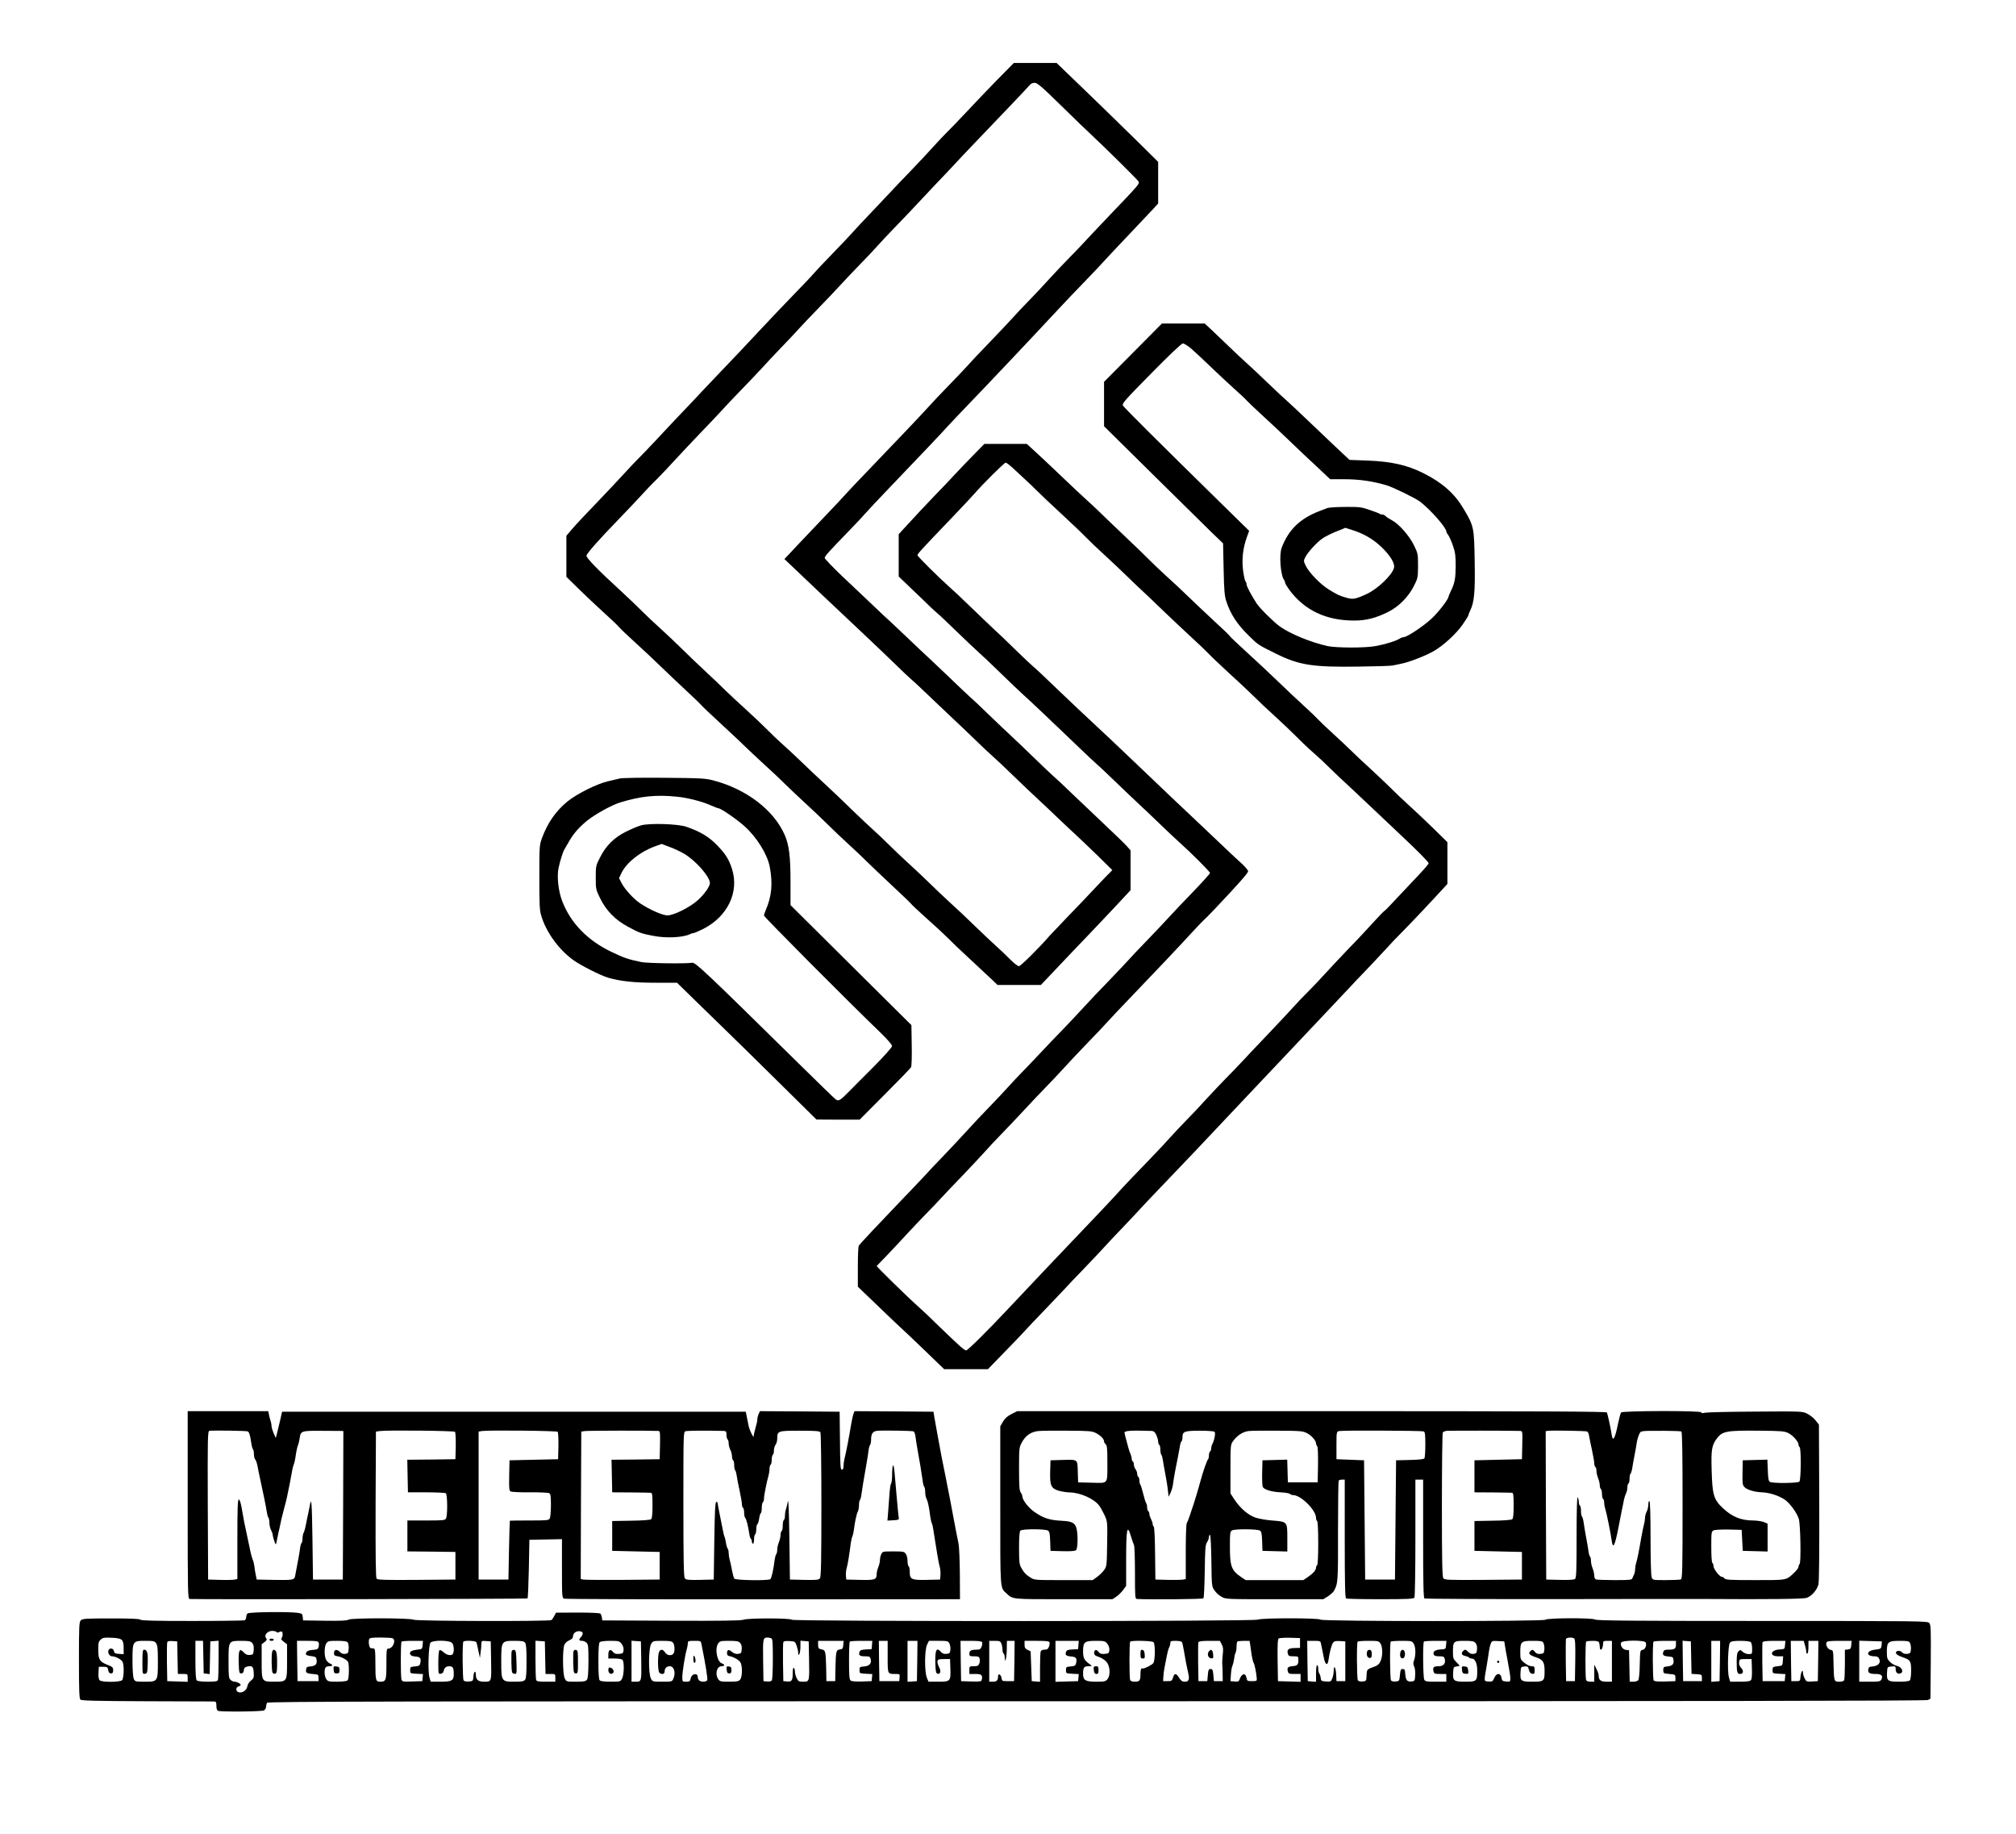<?xml version="1.0" standalone="no"?>
<!DOCTYPE svg PUBLIC "-//W3C//DTD SVG 20010904//EN"
 "http://www.w3.org/TR/2001/REC-SVG-20010904/DTD/svg10.dtd">
<svg version="1.0" xmlns="http://www.w3.org/2000/svg"
 width="1826pt" height="1661pt" viewBox="0 0 1826 1661"
 preserveAspectRatio="xMidYMid meet">

<g transform="translate(0,1661) scale(0.1,-0.1)"
fill="#000000" stroke="none">
<path d="M9033 15888 c-82 -84 -208 -216 -280 -293 -72 -77 -150 -158 -173
-180 -23 -22 -78 -80 -123 -130 -44 -49 -134 -146 -201 -215 -67 -69 -150
-156 -186 -195 -35 -38 -121 -129 -190 -201 -69 -72 -139 -147 -157 -168 -18
-21 -96 -104 -175 -185 -79 -81 -158 -165 -176 -186 -18 -22 -95 -103 -170
-180 -75 -77 -225 -234 -332 -349 -107 -115 -256 -273 -331 -350 -74 -78 -160
-168 -190 -200 -30 -33 -106 -114 -170 -180 -63 -67 -170 -179 -236 -251 -67
-71 -138 -146 -158 -165 -20 -19 -78 -80 -128 -135 -50 -55 -165 -177 -256
-272 -91 -94 -190 -199 -218 -233 l-53 -62 0 -186 0 -186 107 -105 c60 -59
162 -155 228 -215 66 -60 129 -119 140 -133 10 -13 79 -79 153 -146 74 -67
177 -164 230 -216 54 -52 156 -149 227 -215 72 -66 133 -126 138 -133 4 -6 82
-81 175 -166 92 -85 199 -185 237 -223 39 -38 116 -109 170 -159 55 -49 134
-124 175 -165 42 -41 125 -120 185 -175 61 -55 148 -138 195 -185 47 -47 135
-130 195 -185 60 -55 136 -127 169 -160 34 -34 135 -130 226 -215 91 -84 168
-159 173 -166 4 -7 64 -63 134 -126 70 -62 157 -142 193 -178 36 -37 130 -127
210 -200 80 -74 167 -156 195 -182 l50 -48 197 0 196 0 144 152 c78 83 206
217 283 297 77 81 195 205 263 278 l122 131 0 181 0 180 -32 36 c-17 20 -104
104 -192 187 -89 84 -222 210 -297 282 -74 72 -155 148 -180 169 -24 21 -105
98 -179 170 -75 73 -165 159 -200 191 -36 33 -123 116 -195 185 -71 70 -152
146 -180 170 -27 24 -104 97 -170 161 -66 63 -154 147 -195 185 -41 38 -127
118 -190 179 -64 61 -138 131 -165 156 -28 24 -100 92 -160 150 -61 58 -184
174 -273 258 -89 85 -162 161 -162 169 0 16 28 48 223 249 59 61 127 133 150
160 23 26 103 112 177 189 325 340 501 524 555 585 33 36 120 128 194 205 175
181 539 566 810 857 63 68 169 179 236 248 67 69 148 154 180 190 32 36 138
148 235 250 97 102 195 206 218 231 l42 46 0 189 0 188 -188 186 c-103 102
-310 303 -460 448 l-272 262 -193 0 -194 0 -150 -152z m580 -236 c116 -114
236 -230 266 -257 122 -113 423 -411 433 -428 11 -21 10 -23 -257 -302 -99
-104 -206 -217 -236 -250 -29 -32 -92 -98 -139 -145 -47 -47 -125 -131 -175
-185 -49 -55 -130 -140 -178 -190 -49 -49 -123 -128 -165 -175 -43 -46 -138
-148 -213 -225 -75 -77 -158 -165 -184 -195 -27 -30 -103 -111 -171 -180 -67
-69 -153 -159 -190 -201 -67 -74 -261 -278 -549 -578 -78 -80 -165 -173 -195
-206 -29 -33 -104 -112 -164 -175 -61 -64 -174 -183 -251 -264 l-140 -149 120
-114 c121 -116 297 -282 569 -538 82 -77 214 -203 293 -279 78 -77 157 -151
174 -165 18 -14 93 -85 168 -157 75 -71 170 -161 211 -200 41 -38 126 -119
190 -181 63 -62 135 -129 159 -150 25 -21 110 -101 190 -179 80 -78 180 -172
221 -210 41 -38 122 -114 180 -170 58 -56 132 -125 165 -155 33 -30 120 -114
195 -186 l135 -133 -71 -72 c-38 -40 -95 -100 -125 -132 -30 -33 -118 -125
-196 -205 -77 -80 -156 -163 -175 -184 -95 -111 -264 -277 -279 -277 -10 0
-44 26 -76 58 -32 33 -89 87 -128 122 -38 34 -124 115 -190 179 -66 65 -169
162 -229 216 -60 55 -148 138 -195 185 -48 47 -131 125 -185 174 -54 49 -135
126 -180 171 -45 45 -106 103 -136 129 -30 27 -116 107 -190 179 -74 73 -189
182 -254 242 -66 61 -154 144 -196 185 -42 41 -119 113 -171 160 -52 46 -123
114 -159 151 -36 36 -119 115 -184 174 -66 60 -148 136 -183 170 -34 35 -120
116 -190 181 -70 66 -166 157 -213 204 -47 47 -130 125 -185 175 -55 49 -134
124 -175 165 -41 41 -122 119 -180 172 -209 191 -322 307 -318 326 4 22 110
142 294 332 72 74 161 169 199 210 37 41 99 107 139 145 39 39 118 122 175
185 58 63 160 171 226 240 67 69 150 157 185 195 35 39 120 129 189 200 70 72
151 157 181 190 29 33 110 119 179 191 69 71 141 148 160 170 19 21 97 104
175 184 78 80 163 170 190 200 27 30 107 114 177 187 71 72 147 153 170 180
23 26 105 114 183 194 77 80 157 163 176 185 19 21 89 95 154 164 66 69 147
154 180 190 33 36 107 115 165 175 332 346 496 519 513 540 13 17 30 25 49 25
25 0 63 -33 242 -208z"/>
<path d="M10262 13416 l-262 -264 0 -201 0 -201 438 -433 c240 -237 483 -476
538 -530 l102 -98 5 -232 c4 -192 8 -242 24 -292 38 -116 98 -209 205 -313 85
-83 81 -81 245 -162 211 -104 330 -123 748 -117 154 2 294 6 310 10 17 4 55
12 85 18 71 15 209 69 284 111 89 51 206 158 264 242 29 41 52 79 52 84 0 5 7
23 15 40 38 76 47 166 42 447 -5 311 -7 320 -101 478 -81 137 -190 234 -362
321 -147 74 -292 107 -510 115 l-161 6 -133 125 c-73 69 -192 182 -264 251
-72 69 -149 141 -171 160 -22 19 -98 90 -170 159 -71 69 -159 151 -195 183
-36 32 -110 102 -165 155 -55 53 -126 121 -157 150 l-56 52 -194 0 -194 0
-262 -264z m527 37 c31 -27 110 -100 176 -164 66 -64 161 -152 210 -196 50
-44 104 -95 120 -113 17 -18 80 -78 140 -133 61 -55 167 -155 236 -221 69 -67
182 -174 252 -238 l125 -118 124 0 c143 0 265 -18 393 -57 60 -19 255 -114
297 -146 92 -70 238 -235 238 -270 0 -5 8 -21 19 -35 10 -15 29 -58 42 -97 20
-57 24 -90 24 -180 -1 -115 -8 -154 -44 -228 -11 -24 -21 -46 -21 -50 0 -22
-84 -133 -149 -195 -72 -69 -226 -172 -257 -172 -8 0 -25 -6 -37 -14 -33 -21
-133 -52 -217 -67 -95 -18 -357 -17 -436 0 -153 34 -341 112 -434 179 -57 42
-180 164 -208 207 -51 79 -92 157 -92 175 0 11 -4 21 -9 24 -4 3 -14 45 -21
93 -14 102 -3 208 33 307 l21 59 -245 240 c-572 561 -887 875 -898 894 -9 19
17 49 257 292 164 167 274 271 286 271 10 0 44 -21 75 -47z"/>
<path d="M12020 12008 c-14 -6 -43 -17 -65 -25 -179 -68 -283 -168 -346 -333
-25 -65 -10 -256 23 -294 4 -6 8 -16 8 -23 0 -8 18 -37 39 -66 138 -185 333
-277 586 -277 109 0 196 22 310 79 94 47 181 135 230 231 37 73 38 78 39 185
0 107 -1 112 -36 185 -44 90 -138 196 -202 229 -25 14 -51 30 -57 38 -6 7 -19
13 -29 13 -9 0 -20 3 -23 7 -4 3 -44 19 -89 34 -76 27 -94 29 -223 28 -77 0
-151 -5 -165 -11z m240 -202 c100 -32 190 -87 265 -162 73 -74 111 -139 101
-177 -16 -64 -147 -190 -246 -236 -102 -47 -125 -51 -182 -35 -65 18 -86 28
-165 77 -73 45 -176 151 -206 213 -21 45 -21 45 -2 82 25 46 103 131 155 167
22 15 77 43 122 61 46 18 83 33 83 34 0 0 34 -11 75 -24z"/>
<path d="M8815 12487 c-55 -56 -129 -134 -165 -172 -35 -39 -123 -131 -195
-205 -71 -75 -172 -181 -222 -237 l-93 -101 0 -191 0 -192 122 -117 c68 -64
139 -133 158 -152 20 -19 51 -48 70 -64 19 -15 100 -92 180 -170 80 -77 169
-162 199 -188 30 -26 117 -109 195 -185 78 -76 166 -160 196 -187 59 -52 331
-310 520 -492 63 -61 135 -128 160 -150 25 -21 103 -96 175 -165 71 -69 157
-150 189 -180 33 -30 118 -111 190 -180 72 -70 158 -151 191 -180 101 -90 275
-264 275 -275 0 -6 -71 -85 -158 -175 -87 -90 -187 -195 -222 -234 -34 -38
-120 -128 -189 -200 -70 -71 -148 -155 -175 -185 -27 -30 -106 -113 -175 -185
-70 -71 -170 -177 -223 -235 -53 -58 -138 -148 -189 -201 -52 -53 -149 -154
-215 -225 -67 -71 -146 -154 -176 -184 -29 -30 -80 -84 -112 -120 -32 -36
-106 -114 -165 -175 -59 -60 -156 -164 -216 -230 -60 -66 -157 -169 -216 -230
-58 -60 -137 -144 -174 -185 -38 -41 -133 -140 -210 -220 -172 -179 -356 -375
-367 -392 -4 -7 -8 -93 -8 -192 l0 -179 163 -156 c89 -87 187 -179 217 -207
30 -27 133 -124 228 -216 l174 -168 198 0 198 0 134 138 c74 75 161 166 194
202 32 36 113 121 180 190 66 69 147 154 180 189 32 36 118 126 190 200 72 75
153 161 180 191 27 30 99 107 160 170 60 63 137 144 169 180 33 36 123 131
200 211 157 163 388 406 578 609 70 74 207 219 304 322 98 104 238 252 312
330 74 79 205 217 291 308 86 91 181 192 211 224 30 33 89 95 131 138 42 44
121 127 175 186 53 59 131 141 173 182 63 63 252 263 368 390 l32 35 0 189 0
189 -117 115 c-65 64 -165 158 -223 211 -58 52 -139 129 -180 171 -42 41 -125
120 -185 175 -61 55 -135 125 -165 155 -30 30 -105 100 -165 155 -61 55 -123
115 -140 133 -16 18 -77 76 -135 129 -58 53 -161 150 -229 216 -68 66 -193
182 -277 259 -85 77 -154 143 -154 146 0 4 -64 66 -142 137 -77 72 -182 170
-232 219 -50 49 -140 134 -201 188 -60 55 -141 132 -180 172 -38 39 -104 102
-145 140 -41 39 -133 127 -205 196 -71 70 -157 151 -190 180 -33 29 -143 132
-245 230 -102 97 -211 200 -243 228 l-57 52 -192 0 -192 0 -101 -103z m358
-115 c29 -27 79 -73 111 -103 33 -30 82 -77 110 -105 28 -29 128 -123 221
-209 94 -87 195 -183 225 -215 30 -31 104 -101 163 -155 59 -54 147 -137 195
-184 48 -47 117 -113 152 -145 36 -33 121 -114 190 -181 69 -66 177 -168 240
-226 63 -57 137 -128 165 -157 27 -29 111 -108 184 -175 74 -67 173 -160 221
-207 47 -47 135 -130 195 -184 61 -55 148 -138 195 -185 47 -48 121 -118 165
-156 44 -38 105 -95 135 -126 30 -30 89 -86 130 -124 41 -38 152 -141 245
-230 94 -89 208 -197 255 -241 167 -156 270 -261 270 -272 0 -7 -40 -53 -88
-104 -49 -51 -138 -146 -198 -210 -60 -65 -111 -118 -115 -118 -3 0 -48 -46
-99 -102 -51 -57 -149 -162 -219 -233 -69 -72 -166 -176 -216 -230 -49 -55
-122 -131 -161 -170 -39 -38 -97 -99 -129 -135 -32 -36 -137 -148 -234 -250
-97 -101 -205 -216 -241 -255 -36 -38 -99 -104 -140 -145 -41 -42 -120 -125
-175 -185 -55 -61 -135 -146 -178 -189 -42 -43 -119 -124 -169 -180 -50 -56
-153 -164 -228 -241 -75 -77 -163 -169 -195 -205 -60 -68 -259 -278 -500 -530
-125 -131 -240 -252 -530 -560 -183 -195 -360 -370 -374 -370 -16 0 -66 45
-246 219 -71 70 -152 147 -180 171 -89 78 -388 370 -384 375 2 2 40 41 84 87
44 46 125 132 180 192 55 60 136 145 180 190 44 44 109 113 144 151 36 39 117
124 181 190 64 66 152 161 197 210 44 50 124 135 178 190 54 55 143 150 199
210 56 61 134 143 174 184 41 41 119 124 175 185 55 61 158 170 227 241 70 72
149 155 175 185 27 30 110 118 185 196 237 247 473 496 574 607 55 59 104 111
110 115 6 4 49 48 96 97 217 229 305 329 305 345 0 9 -31 46 -70 80 -38 35
-127 117 -196 184 -69 66 -148 141 -175 166 -71 66 -416 393 -574 545 -125
120 -307 292 -535 504 -49 47 -151 144 -226 215 -74 72 -150 143 -169 158 -18
15 -92 85 -164 155 -72 71 -162 157 -201 192 -38 36 -131 124 -205 196 -74 72
-157 150 -185 174 -95 84 -295 282 -295 293 0 12 37 53 299 326 97 101 194
205 216 230 78 90 271 282 284 282 7 0 36 -22 64 -48z"/>
<path d="M5615 9560 c-22 -5 -71 -17 -110 -26 -100 -23 -281 -114 -366 -183
-105 -86 -179 -193 -230 -331 -23 -63 -24 -74 -24 -355 0 -250 2 -298 18 -350
43 -145 155 -300 283 -395 65 -49 252 -144 324 -165 112 -32 233 -45 428 -45
l194 0 176 -172 c97 -95 233 -227 301 -293 68 -66 273 -267 455 -447 l331
-327 195 -1 196 0 229 230 c126 126 233 236 237 245 5 8 8 98 6 198 l-3 183
-547 543 -548 544 0 212 c0 228 -13 333 -52 422 -98 225 -343 414 -643 494
-74 20 -109 22 -445 25 -202 2 -383 -1 -405 -6z m515 -165 c94 -9 225 -42 302
-76 36 -16 70 -29 75 -29 22 0 169 -101 239 -165 108 -97 205 -253 226 -365
29 -155 18 -267 -38 -397 -8 -17 -14 -37 -14 -45 0 -12 760 -776 1058 -1063
59 -57 102 -107 102 -118 0 -11 -66 -86 -162 -183 -90 -89 -192 -193 -228
-229 -80 -82 -94 -90 -120 -72 -11 7 -181 173 -379 368 -781 769 -892 874
-920 870 -55 -10 -409 -5 -461 6 -122 25 -158 38 -275 94 -216 104 -368 262
-443 459 -35 90 -49 222 -33 299 13 61 41 150 52 166 4 6 19 32 34 59 45 82
93 138 173 204 71 57 222 141 297 164 189 58 326 72 515 53z"/>
<path d="M5805 9135 c-27 -8 -88 -33 -133 -56 -108 -53 -183 -127 -236 -232
-39 -76 -40 -80 -40 -185 0 -104 2 -109 39 -186 56 -114 138 -198 257 -261
100 -54 115 -59 223 -80 119 -24 273 -16 337 16 10 5 23 9 30 9 7 0 46 17 87
37 222 113 328 334 261 544 -27 84 -56 132 -127 206 -79 84 -157 131 -288 176
-79 26 -333 34 -410 12z m392 -257 c106 -63 233 -208 233 -266 0 -30 -52 -103
-109 -154 -72 -65 -218 -138 -276 -138 -44 0 -164 53 -247 109 -59 40 -138
126 -167 182 l-24 46 23 49 c45 92 169 191 302 239 l61 22 74 -28 c41 -15 100
-43 130 -61z"/>
<path d="M1700 2980 c0 -803 1 -850 18 -851 107 -5 3054 0 3060 5 4 4 9 125
12 269 l5 262 148 3 147 3 0 -266 c0 -254 1 -266 19 -273 11 -4 822 -7 1803
-6 l1783 1 -1 224 c-1 123 -6 249 -12 279 -6 30 -16 78 -21 105 -6 28 -15 75
-20 105 -14 81 -55 290 -81 420 -26 126 -40 199 -59 305 -6 33 -16 85 -21 115
-6 30 -14 75 -18 100 l-7 45 -358 3 -357 2 -9 -22 c-5 -13 -14 -54 -21 -93
-19 -118 -48 -266 -61 -316 -5 -20 -9 -50 -9 -68 0 -21 -5 -31 -15 -31 -13 0
-15 38 -17 263 l-3 262 -361 3 -361 2 -11 -25 c-7 -14 -12 -36 -12 -47 0 -12
-4 -35 -10 -52 -5 -17 -13 -49 -18 -71 l-8 -40 -19 35 c-10 19 -22 53 -26 75
-5 22 -12 58 -16 80 l-8 40 -2100 0 -2100 0 -18 -80 c-11 -44 -23 -98 -29
-119 l-10 -39 -19 42 c-10 24 -19 52 -19 64 0 11 -4 34 -10 51 -5 17 -12 43
-15 59 l-5 27 -365 0 -365 0 0 -850z m543 667 c14 -5 23 -34 34 -112 3 -22 9
-44 14 -49 5 -6 9 -26 9 -46 0 -20 5 -41 12 -48 6 -6 15 -31 20 -57 4 -25 13
-65 18 -90 33 -149 61 -288 67 -330 3 -22 9 -44 14 -49 5 -6 9 -27 9 -47 0
-20 7 -50 15 -65 8 -16 15 -36 15 -44 0 -8 7 -33 14 -55 16 -44 13 -47 31 40
3 17 10 49 16 73 5 23 13 61 18 85 6 23 17 69 26 102 9 33 21 78 25 100 16 76
41 200 46 235 3 19 9 44 14 55 5 11 11 36 14 55 10 70 18 105 26 125 5 11 11
38 14 59 9 67 16 69 188 68 84 0 165 -1 181 -1 l27 -1 -2 -672 -3 -673 -135 0
-135 0 -5 365 c-5 334 -9 390 -24 305 -3 -16 -10 -50 -15 -75 -6 -25 -15 -68
-20 -97 -5 -28 -14 -61 -20 -72 -6 -11 -11 -35 -11 -55 0 -19 -4 -37 -9 -40
-4 -3 -11 -27 -14 -53 -5 -41 -14 -88 -44 -246 -7 -36 -19 -38 -198 -35 l-150
3 -8 40 c-5 22 -11 58 -13 80 -3 22 -9 49 -15 60 -5 11 -14 43 -20 70 -5 28
-15 70 -20 95 -5 25 -14 65 -19 90 -5 25 -13 65 -19 90 -5 25 -15 80 -22 123
-9 49 -18 77 -26 77 -10 0 -13 -75 -13 -360 l0 -360 -22 -5 c-13 -3 -72 -5
-133 -3 l-110 3 -3 672 c-2 622 -1 672 15 675 27 5 331 1 346 -5z m1878 -4 c5
-5 8 -60 7 -129 l-3 -119 -218 -3 -218 -2 3 -148 3 -147 165 0 c91 0 171 -4
178 -8 15 -10 17 -199 2 -228 -10 -18 -23 -19 -180 -19 l-170 0 0 -140 0 -140
218 -2 217 -3 0 -125 0 -125 -351 -3 c-288 -2 -353 0 -363 11 -8 11 -10 191
-9 673 l3 659 35 5 c66 9 671 3 681 -7z m930 0 c5 -5 8 -61 7 -129 l-3 -119
-220 -5 -220 -5 -3 -137 c-2 -123 -1 -138 15 -146 10 -4 88 -8 173 -7 85 1
163 -3 173 -7 14 -7 17 -23 17 -109 0 -55 -5 -109 -10 -120 -10 -18 -23 -19
-185 -19 -96 0 -176 -1 -177 -2 -1 -2 -5 -122 -8 -268 l-5 -265 -135 0 -135 0
0 670 0 670 29 5 c55 9 677 3 687 -7z m912 8 c16 -1 17 -12 15 -128 l-3 -128
-218 -3 -218 -2 3 -148 3 -147 165 -1 c91 -1 173 -2 183 -3 15 -1 17 -14 17
-115 0 -82 -4 -117 -13 -125 -8 -6 -79 -12 -183 -13 l-169 -3 0 -135 0 -135
215 -5 215 -5 0 -125 0 -125 -335 -3 c-184 -1 -345 0 -358 3 l-22 5 2 668 3
667 35 5 c27 4 582 5 663 1z m590 0 c24 -1 27 -5 27 -35 0 -19 5 -38 10 -41 6
-3 10 -21 10 -38 1 -18 7 -43 15 -57 8 -14 14 -39 15 -57 0 -17 5 -35 10 -38
6 -3 10 -23 10 -44 0 -20 4 -41 9 -46 5 -6 11 -28 14 -50 3 -22 14 -83 26
-135 11 -52 21 -107 21 -122 0 -15 5 -30 10 -33 6 -3 10 -23 10 -44 0 -20 4
-41 10 -47 10 -10 28 -80 37 -147 3 -20 9 -40 14 -43 5 -3 9 -14 9 -25 0 -10
5 -19 10 -19 6 0 10 18 10 39 0 22 5 43 10 46 6 3 10 24 10 45 0 21 4 41 9 45
6 3 13 26 17 50 3 25 10 48 15 51 5 3 9 25 9 49 0 24 5 47 10 50 6 3 10 18 10
33 0 28 25 154 41 208 5 17 9 44 9 62 0 17 5 34 10 37 6 3 10 24 10 45 0 21 5
42 10 45 6 3 10 21 10 39 0 18 7 41 15 52 8 10 15 35 15 55 0 71 6 72 205 72
140 0 179 -3 186 -14 5 -8 9 -305 9 -660 0 -503 -3 -649 -13 -662 -11 -15 -29
-17 -142 -15 l-130 3 -5 375 c-3 222 -8 359 -13 335 -4 -22 -12 -54 -17 -71
-6 -17 -10 -44 -10 -62 0 -17 -4 -34 -10 -37 -5 -3 -10 -26 -10 -50 0 -24 -4
-47 -10 -50 -5 -3 -10 -20 -10 -36 0 -16 -7 -46 -15 -66 -8 -19 -15 -50 -15
-67 0 -18 -4 -36 -9 -41 -5 -6 -11 -28 -14 -50 -11 -90 -29 -170 -40 -177 -21
-14 -313 -10 -325 5 -6 6 -15 41 -22 77 -6 36 -16 79 -21 96 -5 17 -9 44 -9
60 0 17 -4 34 -9 39 -5 6 -12 30 -16 55 -4 24 -9 49 -13 54 -3 6 -10 31 -14
56 -5 25 -13 65 -18 90 -22 108 -29 146 -29 158 -1 6 -7 11 -13 10 -10 -2 -14
-84 -18 -353 l-5 -350 -125 -3 c-109 -2 -126 0 -137 15 -10 13 -13 160 -13
670 0 638 0 654 19 661 16 6 199 7 344 3z m1721 -4 c8 -3 16 -26 19 -54 3 -26
11 -73 16 -103 15 -77 41 -236 48 -290 3 -25 9 -49 14 -54 5 -6 9 -27 9 -49 0
-21 5 -48 12 -60 11 -21 24 -78 34 -162 3 -22 9 -49 14 -60 5 -11 11 -38 14
-60 3 -22 9 -62 14 -90 5 -27 14 -86 21 -130 7 -44 17 -96 23 -115 5 -19 8
-53 6 -75 l-3 -40 -119 -3 c-141 -3 -156 4 -156 74 0 24 -4 46 -10 49 -5 3
-10 25 -10 48 0 24 -7 53 -16 65 -14 20 -23 22 -113 22 -95 0 -98 -1 -109 -25
-7 -14 -12 -39 -12 -54 0 -16 -7 -45 -15 -64 -8 -20 -15 -49 -15 -65 0 -48
-16 -53 -151 -50 l-124 3 -3 34 c-2 19 1 53 8 75 10 37 23 118 36 221 3 22 9
49 14 60 5 11 11 38 14 60 8 69 24 143 35 164 6 11 11 37 11 58 0 22 4 43 9
49 5 5 11 29 14 54 5 40 17 114 48 290 6 30 12 75 15 100 3 25 10 49 15 55 5
5 9 27 9 50 0 51 16 73 55 77 47 5 314 1 329 -5z"/>
<path d="M8088 3337 c-5 -10 -8 -49 -8 -86 0 -37 -4 -71 -9 -76 -5 -6 -12 -50
-15 -100 -4 -49 -9 -123 -12 -163 l-6 -73 54 3 c41 2 52 6 49 18 -2 8 -10 89
-18 180 -8 91 -17 199 -21 240 -5 48 -10 68 -14 57z"/>
<path d="M9162 3804 c-37 -19 -59 -38 -77 -68 l-25 -43 0 -717 c0 -780 -3
-742 57 -797 57 -54 47 -52 519 -52 l440 0 35 23 c19 13 47 40 62 61 l27 37 0
225 c0 296 9 342 45 219 9 -31 21 -65 26 -74 5 -10 9 -124 9 -253 0 -217 1
-235 18 -236 132 -6 596 -2 602 6 5 6 10 116 12 245 3 204 5 240 21 263 9 14
17 35 17 47 0 11 4 20 9 20 6 0 11 -95 13 -233 3 -230 3 -234 28 -270 13 -20
42 -46 64 -58 39 -22 43 -22 481 -22 l441 0 42 26 c22 15 47 37 54 49 37 66
38 86 37 541 0 246 3 452 6 457 3 6 17 10 31 10 l24 0 0 -534 c0 -401 3 -537
12 -542 6 -4 146 -7 311 -7 244 0 301 3 308 14 5 8 9 251 9 542 l0 527 35 0
35 0 0 -534 c0 -397 3 -537 12 -542 6 -4 563 -7 1237 -6 674 1 1262 2 1306 1
584 -4 886 0 918 10 45 15 93 69 107 120 7 26 9 272 8 744 l-3 705 -31 39
c-16 21 -50 48 -75 60 -44 22 -47 22 -469 19 -234 -1 -440 -6 -457 -10 -22 -6
-33 -5 -33 3 0 17 -714 15 -727 -1 -5 -7 -17 -51 -27 -98 -28 -142 -49 -175
-59 -97 -6 44 -34 173 -42 195 -3 9 -547 12 -2673 12 l-2668 0 -52 -26z m764
-172 c43 -22 74 -54 74 -76 0 -7 7 -19 15 -26 12 -10 15 -41 15 -159 0 -209
12 -192 -139 -189 l-126 3 -3 97 c-3 116 4 110 -147 106 l-100 -3 -3 -100 c-4
-127 8 -155 76 -175 26 -8 72 -15 102 -16 96 -2 218 -57 265 -118 13 -17 35
-57 50 -89 26 -58 26 -60 23 -260 -3 -194 -4 -203 -27 -235 -13 -19 -42 -47
-64 -63 l-40 -29 -264 0 c-260 0 -264 0 -301 24 -41 26 -59 45 -85 93 -14 25
-17 57 -17 175 0 99 4 148 12 156 17 17 228 16 251 0 13 -10 17 -33 19 -98 l3
-85 109 -3 c71 -2 113 1 122 9 17 14 19 144 4 199 -13 48 -42 63 -130 67 -116
6 -170 24 -253 82 -51 35 -107 108 -107 138 0 10 -7 27 -15 37 -12 16 -15 59
-15 213 0 189 1 194 26 241 33 61 82 95 148 102 28 3 148 4 267 3 195 -1 220
-3 255 -21z m505 19 c19 -1 30 -10 42 -36 9 -20 17 -47 17 -60 0 -13 5 -27 10
-30 6 -3 10 -23 10 -44 0 -20 4 -41 9 -46 5 -6 11 -28 14 -50 3 -22 13 -78 22
-125 9 -47 20 -112 23 -145 l7 -60 17 35 c9 19 19 53 22 75 5 46 31 186 47
260 5 28 13 67 16 88 3 20 9 40 14 43 5 3 9 18 9 33 0 57 14 63 154 64 75 0
131 -4 137 -10 11 -11 -2 -77 -22 -115 -5 -10 -9 -27 -9 -37 0 -11 -4 -23 -10
-26 -5 -3 -10 -19 -10 -34 0 -15 -3 -31 -7 -35 -11 -11 -46 -110 -69 -196 -16
-61 -62 -214 -74 -245 -4 -11 -15 -45 -25 -75 -10 -30 -22 -59 -26 -65 -5 -5
-9 -121 -9 -257 l0 -248 -22 -5 c-13 -3 -75 -4 -138 -3 l-115 3 -3 235 c-1
136 -6 238 -12 244 -6 6 -10 17 -10 26 0 8 -7 28 -15 44 -8 15 -15 37 -15 47
0 10 -4 21 -10 24 -5 3 -10 19 -10 34 0 15 -4 31 -8 37 -5 5 -17 43 -27 84
-10 41 -22 79 -26 84 -5 6 -9 22 -9 37 0 15 -4 31 -10 34 -5 3 -10 16 -10 28
0 12 -7 31 -15 41 -8 11 -15 30 -15 42 0 13 -4 26 -10 29 -5 3 -10 15 -10 26
0 10 -4 27 -9 37 -5 9 -14 35 -20 57 -6 22 -16 60 -23 85 -7 25 -12 49 -13 55
0 18 56 22 246 16z m1407 -20 c41 -21 82 -68 82 -93 0 -8 5 -19 10 -24 7 -7 9
-70 8 -170 l-3 -159 -135 0 -135 0 -3 103 -3 103 -112 -3 -112 -3 -3 -113 c-1
-62 1 -120 6 -129 14 -24 79 -44 161 -48 40 -2 78 -8 84 -14 6 -6 19 -11 29
-11 71 0 208 -136 208 -206 0 -12 5 -26 10 -29 6 -4 10 -82 10 -200 0 -118 -4
-196 -10 -200 -5 -3 -10 -14 -10 -23 -1 -23 -27 -52 -75 -85 l-40 -27 -261 0
-261 0 -39 26 c-91 62 -104 97 -104 281 0 121 2 133 19 143 29 15 233 13 254
-2 13 -10 17 -33 19 -98 l3 -85 113 -3 112 -3 0 123 c0 149 1 147 -140 158
-52 4 -119 16 -148 26 -65 21 -141 87 -191 164 l-36 55 0 220 c0 214 1 221 23
253 37 52 90 86 141 92 25 3 146 4 267 3 202 -1 225 -3 262 -22z m1056 16 c13
-5 16 -25 16 -119 0 -62 -4 -118 -8 -125 -5 -8 -48 -13 -132 -15 l-125 -3 -5
-540 -5 -540 -135 0 -135 0 -5 540 -5 540 -125 5 -125 5 0 125 c0 121 1 124
23 130 32 7 746 4 766 -3z m874 4 c22 -1 23 -2 20 -128 l-3 -128 -215 -5 -215
-5 0 -145 0 -145 163 -1 c89 -1 169 -2 177 -3 12 -1 15 -21 15 -115 0 -82 -4
-117 -13 -125 -8 -6 -77 -12 -178 -13 l-164 -3 0 -135 0 -135 215 -5 215 -5 0
-125 0 -125 -350 -3 c-320 -2 -351 -1 -362 15 -10 13 -13 162 -13 662 0 355 4
651 8 658 4 6 21 13 37 15 25 2 583 2 663 -1z m607 -5 c7 -2 15 -19 18 -38 3
-18 14 -76 26 -128 11 -52 21 -107 21 -122 0 -15 5 -30 10 -33 6 -3 10 -20 10
-36 0 -16 7 -46 15 -66 8 -19 15 -48 15 -64 0 -15 5 -31 10 -34 6 -3 10 -24
10 -45 0 -21 5 -42 10 -45 6 -3 10 -18 10 -32 0 -15 4 -40 10 -57 12 -39 50
-227 57 -281 12 -92 29 -60 63 115 12 63 26 134 31 158 5 23 13 61 17 85 5 23
14 52 20 64 7 12 12 35 12 52 0 16 5 33 10 36 6 3 10 24 10 45 0 21 4 41 9 44
4 3 11 25 15 48 3 24 13 79 22 123 8 44 18 96 20 115 3 19 12 50 20 68 17 36
0 34 231 34 77 0 146 -3 152 -6 8 -5 11 -203 11 -671 0 -595 -2 -663 -16 -669
-9 -3 -69 -6 -135 -6 -119 0 -120 0 -129 26 -6 14 -10 165 -10 354 0 208 -4
331 -10 335 -6 4 -10 -9 -10 -32 -1 -21 -7 -49 -15 -63 -8 -14 -14 -38 -15
-54 0 -16 -4 -43 -9 -60 -5 -17 -17 -74 -26 -126 -21 -123 -34 -188 -46 -226
-5 -17 -9 -43 -9 -57 0 -15 -4 -35 -9 -45 -5 -9 -12 -25 -15 -34 -5 -16 -21
-18 -160 -18 -85 0 -161 3 -170 6 -10 4 -16 18 -16 35 0 16 -7 46 -15 66 -8
19 -15 50 -15 69 0 18 -4 35 -9 38 -4 3 -11 27 -14 53 -4 27 -13 84 -22 128
-8 44 -18 101 -21 128 -4 26 -11 50 -15 53 -5 3 -9 25 -9 49 0 24 -4 47 -10
50 -5 3 -10 18 -10 33 0 15 -5 34 -10 42 -6 10 -10 -113 -10 -356 0 -305 -2
-374 -14 -383 -9 -8 -55 -11 -137 -9 l-124 3 -3 672 -2 672 22 3 c35 5 338 0
353 -6z m1824 -15 c42 -22 91 -77 91 -104 0 -9 5 -19 10 -22 15 -9 13 -298 -2
-313 -15 -15 -245 -17 -268 -2 -11 7 -16 34 -18 105 l-4 96 -111 -3 -112 -3
-2 -110 c-2 -92 0 -113 15 -130 22 -26 92 -48 162 -50 66 -3 144 -27 202 -64
48 -31 114 -121 131 -178 15 -52 21 -393 7 -407 -5 -5 -10 -17 -10 -26 0 -9
-17 -32 -37 -51 -76 -72 -60 -69 -354 -69 -225 0 -269 2 -279 15 -7 8 -18 15
-25 15 -20 0 -75 71 -75 97 0 12 -4 25 -10 28 -6 4 -10 63 -10 145 0 129 1
140 20 150 12 6 68 9 137 8 l118 -3 5 -95 5 -95 113 -3 112 -3 0 126 0 126
-35 15 c-19 7 -63 14 -97 14 -108 0 -189 33 -271 110 -86 80 -98 121 -104 355
-5 173 2 215 44 273 53 72 85 78 400 75 191 -2 215 -4 252 -22z"/>
<path d="M2242 1998 c-7 -7 -12 -22 -12 -34 0 -12 -7 -25 -16 -28 -9 -3 -221
-6 -473 -6 -331 0 -460 3 -468 11 -9 9 -89 12 -268 12 -227 0 -258 -2 -273
-17 -15 -15 -17 -52 -17 -361 0 -269 3 -347 13 -357 10 -10 134 -13 600 -15
323 -1 597 -2 610 -2 19 -1 22 -6 22 -40 0 -26 5 -41 16 -45 27 -10 394 -7
415 4 10 6 19 21 19 33 0 12 4 28 9 36 8 12 1101 14 7515 14 5565 0 7511 3
7528 11 l23 12 3 333 c2 300 1 336 -14 353 -16 17 -72 18 -1514 18 -1181 0
-1500 3 -1513 13 -23 16 -433 15 -450 -2 -16 -16 -2018 -16 -2035 1 -16 16
-539 16 -569 0 -31 -17 -4204 -17 -4220 -1 -16 16 -401 16 -440 0 -21 -8 -192
-11 -653 -9 l-625 3 -3 25 c-2 14 -8 30 -13 36 -5 6 -78 10 -206 10 l-197 -1
-16 -30 c-8 -16 -19 -33 -25 -37 -17 -13 -1223 -10 -1248 3 -30 17 -570 17
-590 1 -11 -9 -70 -12 -213 -10 l-199 3 -3 31 c-3 29 -6 32 -49 38 -86 11
-438 7 -451 -6z m263 -168 c4 -7 12 -7 24 0 10 5 21 6 25 3 10 -10 7 -48 -4
-59 -7 -7 0 -17 20 -32 l30 -23 0 -151 c0 -189 1 -188 -113 -188 -118 0 -117
-2 -117 186 l0 153 26 20 c22 17 24 23 14 36 -21 25 12 65 55 65 18 0 37 -5
40 -10z m2773 -10 c1 -9 -6 -25 -17 -37 -22 -23 -18 -33 12 -33 11 0 29 -7 39
-17 16 -14 18 -33 18 -167 -1 -110 -4 -156 -14 -168 -11 -15 -29 -18 -99 -18
-86 0 -87 0 -102 30 -19 37 -21 265 -3 305 6 15 27 33 45 40 23 10 33 21 33
36 0 12 8 28 18 35 22 18 66 14 70 -6z m-4175 -62 c12 -12 17 -33 17 -73 l0
-56 -42 3 c-36 2 -44 7 -46 26 -4 23 -35 31 -47 11 -14 -21 5 -59 29 -59 31 0
84 -27 96 -50 16 -29 12 -149 -4 -166 -20 -20 -189 -20 -205 0 -7 8 -11 37 -9
68 l3 53 40 0 c36 0 40 -3 45 -30 4 -22 11 -30 25 -30 15 0 20 7 20 29 0 25
-6 31 -50 48 -72 28 -85 48 -85 137 0 64 3 76 23 93 18 17 34 19 98 16 54 -2
80 -8 92 -20z m2451 16 c37 -14 6 -94 -36 -94 -17 0 -18 -11 -18 -138 0 -151
-4 -162 -56 -162 -41 0 -44 11 -44 173 0 106 -3 127 -15 128 -8 1 -21 2 -27 3
-14 1 -23 58 -14 82 4 11 28 14 100 14 52 0 101 -3 110 -6z m3430 0 c14 -5 16
-31 16 -188 0 -99 -4 -187 -9 -194 -5 -8 -22 -12 -42 -10 l-34 3 -3 189 c-3
197 -1 205 40 206 9 0 23 -3 32 -6z m4791 -44 l0 -44 -48 -1 c-56 -1 -72 -14
-63 -49 6 -23 11 -26 51 -26 44 0 45 -1 45 -32 0 -44 -8 -53 -50 -57 -44 -4
-54 -13 -46 -45 6 -24 11 -26 61 -26 l55 0 0 -35 0 -36 -102 3 -103 3 -3 189
c-2 145 1 191 10 198 7 4 54 7 103 6 l90 -3 0 -45z m2483 42 c9 -7 12 -53 10
-198 l-3 -189 -40 0 -40 0 -3 185 c-1 101 0 190 2 197 6 14 54 17 74 5z
m-12844 -44 c13 -18 16 -52 16 -163 0 -185 0 -185 -119 -185 -84 0 -88 1 -99
25 -7 16 -12 80 -12 163 0 180 1 182 115 182 75 0 85 -2 99 -22z m194 -130 l3
-148 44 0 c45 0 45 0 45 -35 l0 -36 -92 3 -93 3 -3 170 c-1 93 0 175 3 183 3
9 19 12 47 10 l43 -3 3 -147z m234 5 l3 -148 27 -3 27 -3 3 148 3 148 38 3 37
3 0 -170 c0 -93 -3 -176 -6 -185 -5 -13 -23 -16 -93 -16 -54 0 -92 5 -99 12
-8 8 -12 64 -12 185 l0 173 35 0 34 0 3 -147z m442 128 c12 -13 16 -32 14 -62
-3 -41 -5 -44 -35 -47 -24 -2 -37 4 -57 25 -38 40 -47 19 -44 -97 3 -87 5 -95
23 -95 14 0 21 8 23 27 2 20 10 30 27 34 48 12 60 3 63 -52 3 -47 0 -54 -25
-74 -17 -13 -30 -35 -33 -53 -6 -36 -47 -63 -80 -52 -26 8 -26 45 0 52 11 3
20 9 20 14 0 11 -34 29 -56 29 -10 0 -26 7 -36 17 -16 14 -18 33 -18 166 0
188 -1 187 115 187 68 0 85 -3 99 -19z m602 4 c4 -8 3 -26 0 -39 -5 -21 -13
-25 -53 -28 -30 -2 -50 -9 -57 -20 -14 -23 -4 -31 47 -37 38 -5 42 -9 45 -37
4 -37 -11 -51 -58 -56 -30 -2 -35 -7 -38 -30 -4 -29 7 -35 78 -40 32 -3 35 -6
35 -33 l0 -30 -95 0 -95 0 -3 183 -2 182 95 0 c76 0 97 -3 101 -15z m263 1 c7
-8 11 -34 9 -58 -3 -39 -6 -43 -32 -46 -19 -2 -35 3 -48 18 -26 27 -53 22 -53
-10 0 -19 6 -26 25 -28 29 -3 68 -20 93 -41 13 -11 17 -30 17 -91 0 -46 -5
-81 -12 -88 -7 -7 -44 -12 -94 -12 -74 0 -84 2 -98 22 -16 23 -21 73 -10 102
4 10 18 16 35 16 35 0 38 11 7 25 -13 6 -28 21 -35 35 -18 35 -16 121 3 148
14 20 24 22 98 22 60 0 87 -4 95 -14z m679 -23 c-3 -37 -4 -38 -50 -43 -54 -7
-72 -19 -62 -43 4 -10 20 -17 47 -19 45 -3 54 -17 43 -63 -5 -20 -14 -24 -49
-27 -39 -3 -42 -5 -42 -33 0 -30 1 -30 58 -33 l58 -3 -3 -32 -3 -32 -91 -3
c-88 -3 -92 -2 -98 20 -8 31 -8 333 1 341 3 4 49 7 100 7 l94 0 -3 -37z m264
20 c18 -16 24 -66 12 -97 -9 -24 -55 -19 -85 10 -15 14 -32 23 -38 20 -7 -5
-11 -48 -11 -112 0 -103 0 -105 22 -102 13 2 24 11 26 23 6 31 22 45 52 45 32
0 40 -15 40 -70 0 -60 -17 -70 -120 -70 l-89 0 -11 38 c-16 53 -9 294 9 315
19 24 166 24 193 0z m223 4 c3 -6 11 -41 18 -77 l14 -65 6 49 c4 27 7 62 7 78
0 28 2 29 43 26 l42 -3 3 -160 c4 -209 5 -205 -60 -205 -57 0 -77 16 -78 63 0
44 -19 31 -22 -15 -3 -42 -4 -43 -42 -46 -24 -2 -42 2 -47 10 -10 15 -12 342
-2 351 12 13 113 8 118 -6z m441 -4 c10 -13 13 -59 13 -168 0 -109 -3 -155
-13 -167 -11 -15 -29 -18 -98 -18 -116 0 -118 3 -118 185 0 182 2 185 118 185
69 0 87 -3 98 -17z m182 -135 l3 -148 44 0 c45 0 45 0 45 -35 l0 -35 -84 0
c-67 0 -85 3 -90 16 -3 9 -6 92 -6 185 l0 170 43 -3 42 -3 3 -147z m692 125
c13 -17 20 -38 18 -57 -3 -28 -7 -31 -41 -34 -29 -3 -42 2 -56 19 -23 29 -41
17 -41 -27 l0 -34 58 0 c32 0 63 -5 70 -12 17 -17 15 -133 -3 -168 -15 -30
-16 -30 -103 -30 -55 0 -92 4 -100 12 -8 8 -12 61 -12 173 0 112 4 165 12 173
7 7 44 12 94 12 78 0 84 -2 104 -27z m178 -138 c3 -203 3 -205 -48 -205 l-40
0 0 186 0 185 43 -3 42 -3 3 -160z m288 148 c17 -22 18 -85 2 -101 -20 -20
-56 -14 -74 13 -20 30 -40 32 -54 6 -14 -28 -13 -174 2 -189 21 -21 48 -14 48
11 0 29 18 47 47 47 39 0 56 -61 31 -115 -11 -24 -15 -25 -99 -25 -88 0 -89 0
-104 30 -23 44 -21 271 2 311 17 28 19 29 102 29 68 0 86 -3 97 -17z m258 -15
c38 -189 57 -310 52 -324 -7 -17 -57 -19 -74 -2 -7 7 -12 20 -12 29 0 43 -55
33 -64 -11 -5 -26 -10 -30 -41 -30 -34 0 -35 1 -35 42 0 44 25 203 41 254 5
17 9 40 9 52 0 20 5 22 59 22 58 0 59 0 65 -32z m350 13 c12 -13 16 -32 14
-58 -3 -34 -6 -38 -33 -41 -20 -2 -39 4 -55 18 -29 25 -45 21 -45 -11 0 -16 6
-25 20 -27 36 -6 84 -32 100 -55 21 -30 20 -134 -2 -159 -13 -15 -31 -18 -99
-18 -74 0 -84 2 -98 22 -32 46 -14 118 29 118 30 0 33 16 5 25 -46 14 -68 135
-34 183 14 20 24 22 98 22 69 0 86 -3 100 -19z m512 -26 c7 -22 14 -51 14 -65
0 -20 2 -22 10 -10 5 8 10 39 10 68 l0 53 38 -3 37 -3 3 -160 c4 -205 4 -205
-52 -205 -40 0 -46 3 -60 32 -9 17 -16 44 -16 59 0 15 -4 31 -10 34 -6 4 -10
-14 -10 -47 0 -68 -9 -80 -51 -76 l-34 3 -3 170 c-1 93 0 175 3 183 3 9 20 12
56 10 50 -3 51 -4 65 -43z m422 8 c-3 -33 -7 -38 -30 -41 -35 -4 -37 -14 -41
-167 l-2 -120 -40 0 -40 0 -2 120 c-4 153 -6 161 -43 168 -27 6 -30 11 -30 42
l0 35 116 0 115 0 -3 -37z m260 0 l-3 -38 -52 -3 c-41 -2 -53 -7 -58 -22 -10
-31 2 -40 50 -40 39 0 45 -3 51 -24 10 -41 -11 -64 -59 -68 -39 -3 -42 -5 -42
-33 0 -30 1 -30 58 -33 l58 -3 -3 -32 -3 -32 -88 -3 c-57 -2 -94 1 -103 9 -11
9 -14 47 -14 179 0 91 3 170 7 173 3 4 51 7 105 7 l99 0 -3 -37z m142 -107 c0
-160 -2 -156 71 -156 39 0 40 -1 37 -32 l-3 -33 -90 0 -90 0 -3 183 -2 182 40
0 40 0 0 -144z m268 -38 l-3 -183 -42 -3 -43 -3 0 185 0 186 45 0 45 0 -2
-182z m291 159 c7 -13 11 -39 9 -58 -3 -30 -7 -34 -35 -37 -23 -2 -37 3 -50
17 -41 49 -55 18 -51 -109 3 -71 6 -85 21 -88 26 -5 32 25 12 61 -9 18 -16 42
-14 52 4 17 13 20 59 20 l55 0 3 -82 c4 -119 1 -123 -108 -123 l-90 0 -15 36
c-22 53 -21 251 2 299 l17 35 86 0 c80 0 88 -2 99 -23z m297 10 c3 -8 0 -26
-5 -40 -9 -22 -17 -27 -45 -27 -50 0 -66 -9 -66 -36 0 -22 4 -24 44 -24 36 0
45 -4 49 -21 3 -12 2 -32 -3 -45 -8 -20 -17 -24 -50 -24 -39 0 -40 -1 -40 -35
l0 -35 54 0 c57 0 68 -10 58 -53 -4 -16 -15 -17 -96 -15 l-91 3 -3 183 -2 182
95 0 c70 0 97 -4 101 -13z m174 -13 c6 -14 10 -38 10 -54 0 -16 5 -32 10 -35
6 -3 10 -21 11 -38 1 -65 18 6 18 81 l1 72 35 0 35 0 -2 -182 -3 -183 -55 0
c-52 0 -55 1 -58 27 -4 31 -32 48 -32 19 0 -38 -11 -51 -46 -51 l-34 0 0 185
0 185 50 0 c45 0 52 -3 60 -26z m436 13 c3 -8 0 -26 -5 -40 -8 -21 -17 -27
-40 -27 -17 0 -31 -6 -35 -16 -3 -9 -6 -74 -6 -145 l0 -130 -37 3 -38 3 -5
135 -5 135 -27 13 c-23 11 -28 20 -28 48 l0 34 110 0 c83 0 112 -3 116 -13z
m262 -24 l-3 -38 -52 -3 c-42 -2 -53 -7 -58 -24 -9 -27 2 -36 50 -40 43 -3 52
-18 41 -63 -5 -20 -14 -24 -49 -27 -39 -3 -42 -5 -42 -33 0 -30 1 -30 58 -33
l58 -3 -3 -32 -3 -32 -102 -3 -103 -3 0 186 0 185 106 0 105 0 -3 -37z m262
10 c13 -17 20 -38 18 -57 -3 -28 -7 -31 -42 -34 -32 -3 -43 1 -57 19 -9 12
-21 19 -28 15 -17 -11 -13 -46 7 -52 53 -18 85 -39 103 -67 25 -42 25 -114 0
-144 -17 -21 -28 -23 -102 -23 -98 0 -119 13 -119 71 0 58 8 69 49 69 34 1 35
1 16 15 -55 39 -65 58 -65 119 0 86 12 96 116 96 78 0 84 -2 104 -27z m418 15
c17 -17 15 -168 -2 -190 -11 -15 -75 -48 -91 -48 -3 0 -9 0 -15 0 -5 0 -10
-20 -10 -44 0 -66 -7 -76 -50 -76 -25 0 -40 5 -44 16 -8 21 -8 339 1 347 12
12 198 8 211 -5z m257 1 c4 -5 11 -36 16 -67 18 -104 28 -157 40 -208 15 -64
8 -84 -30 -84 -23 0 -34 8 -51 35 -27 44 -43 44 -55 3 -9 -30 -14 -33 -50 -33
l-40 0 2 40 c1 22 6 63 12 90 5 28 14 73 20 102 5 28 14 61 20 72 6 11 11 29
11 40 0 18 6 21 49 21 28 0 53 -5 56 -11z m361 -21 c13 -25 15 -45 9 -92 -4
-34 -6 -74 -4 -91 1 -16 3 -57 3 -90 l1 -60 -40 0 -40 0 -5 55 c-4 47 -8 55
-25 55 -17 0 -21 -8 -25 -55 l-5 -55 -40 0 -40 0 -3 170 c-1 93 0 175 2 182 4
9 32 13 100 13 l95 0 17 -32z m258 -5 c3 -21 9 -63 13 -93 5 -30 13 -62 18
-70 9 -14 24 -88 28 -140 2 -23 -1 -25 -43 -25 -42 0 -45 2 -50 30 -9 50 -46
39 -64 -18 -5 -14 -14 -18 -43 -15 l-38 3 4 60 c2 33 8 69 14 80 5 11 12 38
15 60 2 22 8 48 13 57 5 9 9 34 9 56 0 21 3 42 7 45 3 4 30 7 59 7 l52 0 6
-37z m640 15 c3 -13 8 -36 11 -53 3 -16 9 -48 14 -70 13 -74 36 -87 44 -27 9
66 26 130 39 152 11 17 21 20 63 18 l50 -3 0 -180 0 -180 -40 0 -40 0 -3 63
c-3 63 -22 89 -22 30 0 -17 -5 -47 -12 -65 -12 -32 -14 -34 -58 -31 -42 3 -45
5 -48 33 -2 17 -8 34 -13 40 -5 5 -9 24 -9 42 0 18 -4 33 -10 33 -6 0 -10 -32
-10 -76 l0 -75 -37 3 -38 3 -3 183 -2 182 60 0 c54 0 60 -2 64 -22z m540 -3
c20 -31 21 -111 1 -157 -9 -24 -25 -39 -47 -48 -81 -30 -77 -26 -80 -82 -3
-52 -3 -53 -37 -56 -20 -2 -37 2 -42 10 -10 15 -12 342 -2 351 3 4 48 7 99 7
86 0 93 -1 108 -25z m300 0 c19 -29 21 -105 4 -151 -9 -26 -9 -38 1 -57 7 -13
11 -47 9 -77 -3 -53 -4 -55 -34 -58 -39 -4 -52 12 -56 68 -2 37 -6 45 -23 45
-17 0 -21 -8 -25 -55 -5 -54 -6 -55 -39 -58 -20 -2 -37 2 -42 10 -10 15 -12
342 -2 351 3 4 48 7 99 7 86 0 93 -1 108 -25z m294 -12 c-3 -38 -4 -38 -50
-41 -50 -3 -72 -20 -62 -46 4 -11 19 -16 50 -16 38 0 44 -3 50 -24 10 -41 -11
-66 -56 -66 -44 0 -55 -10 -46 -46 6 -22 11 -24 61 -24 l55 0 0 -35 0 -35 -95
0 c-83 0 -96 2 -105 19 -11 21 -14 333 -3 344 3 4 51 7 105 7 l99 0 -3 -37z
m266 18 c12 -13 16 -32 14 -58 -3 -34 -6 -38 -32 -41 -19 -2 -34 3 -47 17 -23
24 -30 26 -47 9 -21 -21 -13 -38 18 -45 17 -3 33 -10 36 -14 3 -5 13 -9 23 -9
31 0 51 -43 51 -110 0 -96 -5 -100 -110 -100 -104 0 -113 8 -108 88 3 43 5 47
31 50 15 2 27 5 27 7 0 2 -13 17 -30 33 -27 27 -30 37 -30 92 0 95 5 100 104
100 69 0 86 -3 100 -19z m268 -31 c4 -25 11 -67 17 -95 25 -135 31 -172 31
-198 0 -26 -2 -28 -37 -25 -32 2 -39 7 -42 28 -7 51 -46 53 -67 4 -14 -32 -18
-35 -52 -32 -43 3 -42 -4 -17 138 9 52 18 113 21 135 3 22 10 53 16 68 10 27
14 28 67 25 l56 -3 7 -45z m348 30 c6 -12 10 -38 8 -58 -3 -34 -6 -37 -36 -40
-24 -3 -37 2 -51 20 -16 19 -21 20 -35 9 -28 -23 -18 -38 41 -58 69 -23 83
-44 83 -126 0 -92 -5 -97 -109 -97 -105 0 -113 6 -109 82 3 52 4 53 35 56 29
3 33 0 41 -30 6 -23 15 -34 30 -36 19 -3 22 1 22 32 0 33 -3 36 -28 36 -16 0
-43 13 -65 31 -36 29 -37 33 -37 95 0 97 7 104 112 104 78 0 89 -2 98 -20z
m504 4 c3 -9 6 -27 6 -40 0 -13 4 -24 9 -24 11 0 21 25 21 56 0 21 4 24 40 24
l40 0 0 -185 0 -185 -50 0 c-52 0 -70 15 -70 57 0 10 -9 36 -20 58 l-20 39 0
-77 0 -77 -34 0 c-22 0 -36 6 -40 16 -8 21 -8 339 1 347 3 4 30 7 59 7 38 0
53 -4 58 -16z m422 1 c11 -27 -5 -63 -29 -67 -21 -3 -22 -7 -25 -132 -1 -75
-7 -135 -14 -143 -6 -7 -26 -13 -44 -13 l-33 0 -3 143 -3 142 -28 3 c-30 4
-54 39 -44 66 9 23 215 24 223 1z m274 -19 c0 -38 -12 -46 -70 -46 -30 0 -40
-4 -45 -21 -9 -28 2 -37 50 -41 37 -3 40 -6 43 -34 4 -37 -11 -51 -58 -56 -31
-3 -35 -6 -35 -33 0 -29 2 -30 55 -35 53 -5 55 -6 55 -35 l0 -30 -94 -3 c-69
-2 -97 1 -103 10 -9 15 -11 342 -1 351 3 4 51 7 105 7 l98 0 0 -34z m138 -118
l3 -147 47 -3 c45 -3 47 -4 47 -33 l0 -30 -85 0 -85 0 -3 183 -2 183 37 -3 38
-3 3 -147z m260 -30 l-3 -183 -37 -3 -38 -3 0 185 0 186 40 0 40 0 -2 -182z
m280 170 c7 -7 12 -34 12 -60 0 -47 0 -48 -32 -48 -18 0 -41 9 -54 21 -20 19
-23 19 -38 4 -12 -12 -16 -36 -16 -95 0 -92 5 -110 31 -110 30 0 34 28 10 54
-15 16 -21 33 -19 52 3 28 5 29 58 29 l55 0 3 -88 c2 -57 -1 -94 -9 -103 -8
-10 -36 -14 -100 -14 l-88 0 -11 38 c-16 53 -9 294 9 315 10 13 31 17 95 17
50 0 87 -5 94 -12z m310 -25 c-3 -38 -4 -38 -50 -41 -83 -5 -95 -62 -13 -62
l46 0 -3 -42 c-3 -43 -3 -43 -48 -48 -42 -5 -45 -7 -45 -35 0 -30 1 -30 58
-33 l58 -3 -3 -32 -3 -32 -100 0 -100 0 -3 170 c-1 93 0 175 2 182 4 9 33 13
106 13 l101 0 -3 -37z m180 -2 c7 -21 12 -48 12 -60 0 -12 4 -19 10 -16 6 3
10 31 10 61 l0 54 45 0 45 0 -2 -182 -3 -183 -52 -3 c-49 -3 -53 -1 -67 27 -9
17 -16 40 -16 53 0 37 -18 7 -22 -37 -3 -39 -4 -40 -43 -40 l-40 0 -3 183 -2
182 58 0 59 0 11 -39z m420 2 c-3 -33 -7 -38 -30 -41 l-28 -3 0 -129 c0 -71
-3 -135 -6 -144 -4 -11 -19 -16 -45 -16 -48 0 -48 2 -52 165 -2 117 -3 120
-25 123 -26 4 -48 42 -39 66 5 13 26 16 117 16 l111 0 -3 -37z m275 3 c-3 -37
-5 -39 -60 -46 -80 -9 -85 -59 -5 -60 25 0 35 -6 44 -25 15 -34 -11 -63 -61
-67 -29 -2 -37 -7 -39 -27 -5 -31 12 -41 69 -41 51 0 67 -17 49 -51 -9 -17
-22 -19 -105 -19 l-95 0 0 185 0 186 103 -3 102 -3 -2 -29z m257 14 c6 -12 10
-38 8 -58 -3 -33 -6 -37 -34 -40 -19 -2 -36 3 -44 12 -14 18 -46 21 -56 5 -9
-15 13 -32 61 -48 68 -23 75 -34 75 -121 0 -46 -5 -81 -12 -88 -8 -8 -45 -12
-100 -12 -102 0 -111 8 -106 88 3 46 3 47 41 50 35 3 37 2 37 -26 0 -31 19
-46 45 -36 32 13 8 59 -35 68 -17 3 -45 19 -61 35 -26 26 -29 36 -29 92 0 89
11 99 116 99 74 0 85 -2 94 -20z"/>
<path d="M2440 1760 c0 -5 9 -10 20 -10 11 0 20 5 20 10 0 6 -9 10 -20 10 -11
0 -20 -4 -20 -10z"/>
<path d="M2466 1654 c-9 -24 -7 -177 3 -193 5 -8 16 -11 25 -8 13 5 16 23 16
100 0 59 -4 97 -12 105 -16 16 -25 15 -32 -4z"/>
<path d="M5195 1657 c-3 -7 -4 -56 -3 -108 3 -86 5 -94 23 -94 19 0 20 7 20
105 0 92 -2 105 -18 108 -9 2 -19 -3 -22 -11z"/>
<path d="M1290 1559 c0 -109 0 -110 23 -107 21 3 22 8 25 97 3 94 -5 121 -34
121 -11 0 -14 -23 -14 -111z"/>
<path d="M3022 1488 c2 -28 7 -33 28 -33 21 0 25 5 25 30 0 25 -4 30 -28 33
-27 3 -28 1 -25 -30z"/>
<path d="M4635 1657 c-3 -7 -4 -56 -3 -108 3 -89 4 -94 26 -97 23 -3 23 -3 20
105 -3 93 -5 108 -21 111 -9 2 -19 -3 -22 -11z"/>
<path d="M5510 1485 c0 -29 25 -44 43 -26 14 14 -2 44 -27 49 -11 3 -16 -4
-16 -23z"/>
<path d="M6280 1588 c0 -21 5 -38 10 -38 13 0 13 40 0 60 -7 11 -10 5 -10 -22z"/>
<path d="M6582 1488 c2 -25 8 -33 23 -33 16 0 20 7 20 30 0 24 -5 31 -23 33
-21 3 -23 0 -20 -30z"/>
<path d="M9908 1515 c-2 -3 -3 -18 0 -35 3 -21 10 -30 23 -30 15 0 19 7 19 35
0 27 -4 35 -18 35 -10 0 -21 -2 -24 -5z"/>
<path d="M10330 1631 c0 -35 3 -41 21 -41 17 0 20 5 17 37 -2 27 -8 39 -20 41
-15 3 -18 -4 -18 -37z"/>
<path d="M10951 1656 c-20 -23 -10 -60 17 -64 21 -3 23 0 20 34 -3 41 -18 53
-37 30z"/>
<path d="M12384 1656 c-11 -28 0 -61 21 -61 16 0 20 7 20 35 0 25 -5 36 -18
38 -9 2 -20 -3 -23 -12z"/>
<path d="M12684 1646 c-8 -35 2 -58 23 -54 25 5 25 71 1 76 -12 2 -19 -5 -24
-22z"/>
<path d="M13242 1488 c3 -28 7 -34 31 -36 27 -3 28 -1 25 30 -3 28 -7 34 -31
36 -27 3 -28 1 -25 -30z"/>
<path d="M13560 1560 c0 -5 5 -10 10 -10 6 0 10 5 10 10 0 6 -4 10 -10 10 -5
0 -10 -4 -10 -10z"/>
</g>
</svg>
